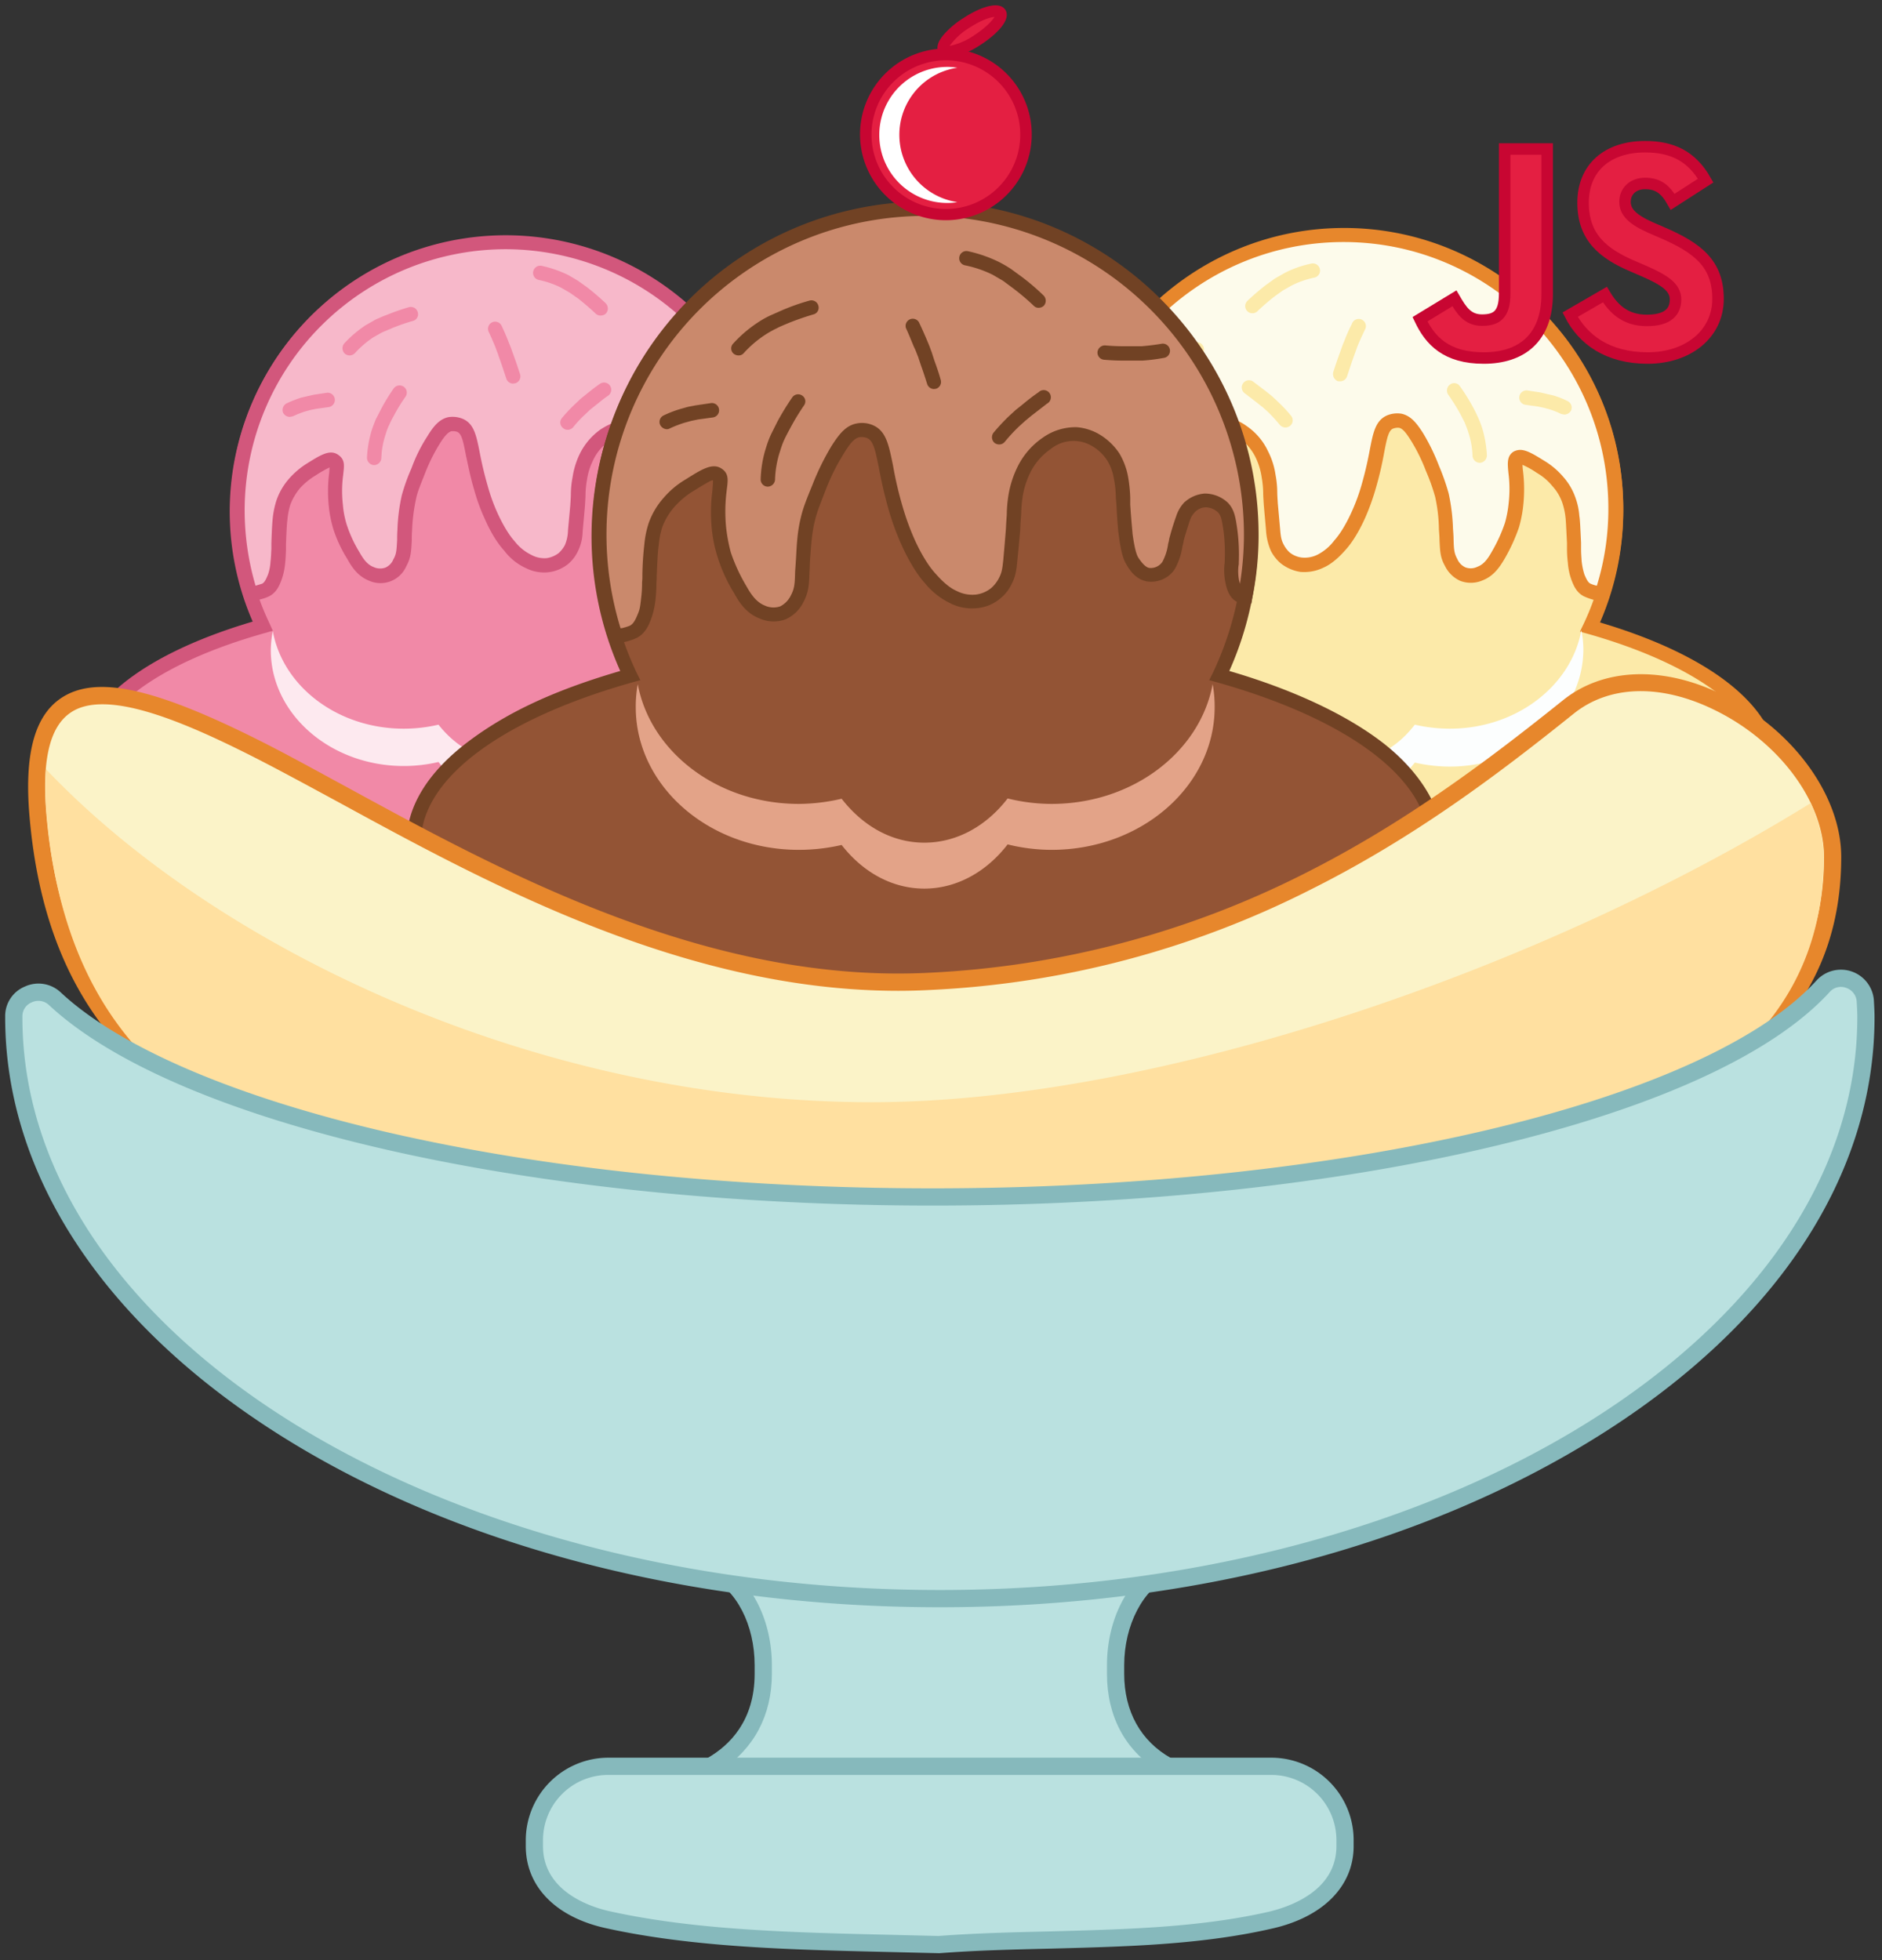 <svg id="f5271afd-cd9c-4c5a-8ea4-32939934bf5b" data-name="Layer 1" xmlns="http://www.w3.org/2000/svg" viewBox="0 0 655.4 682.7"><rect x="0" y="0" width="655.4" height="682.7" fill="#333333" stroke="none"/><defs><style>.aeff3d1c-5115-4090-9940-5242e6d017a9{fill:#f189a7;}.b001caa4-fc64-4302-9ec8-73872765ab12{fill:#d2577c;}.b0ebb9eb-8459-478f-b256-3915c6eb719f{fill:#f7b8ca;}.e7433b4c-5f0d-40d2-a517-d23b5836ef33{fill:#fde9ef;}.e44e523f-d52f-4e98-aaee-4fbf375e9d5d{fill:#fceaa9;}.b03b6f2e-3d12-4c22-a696-f662e2417d15{fill:#e7872c;}.bebec88c-a621-43d2-a627-15486c7c37ad{fill:#fdfbeb;}.e069c823-947f-4411-b97a-690909d84624{fill:#fcfefe;}.ee185169-5945-4818-b672-9d410d54f98c{fill:#935435;}.b1b79c5c-bf88-4f71-a77c-8b028c564044{fill:#714224;}.e1719305-8a26-4b36-b1d5-8c99ec1ff0e8{fill:#ca896c;}.e93657ca-0f52-4520-aa66-ef7b4a7abfe4{fill:#e3a388;}.ba7224d8-78aa-4021-9bc3-55dafca07153{fill:#fbf3c8;}.f90071f0-5040-4a71-81ab-102b760516b6{fill:#ffe0a0;}.bca2bbde-81fe-476e-9f79-484d62389b95{fill:#bae1e0;}.f82b8fd1-b0dc-4c44-8512-ace068ab0f4e{fill:#86b9bc;}.bf9837a8-d8b0-4d67-9dbe-a19a4d6dc675,.f5a08857-9cd5-416b-b424-3db1586c5130{fill:#e41f42;}.bdb51235-c02a-4f7b-a9ab-4a8c1b41c372{fill:#c80632;}.a2c077e2-7fa3-485c-9c73-9576011b2b7e{fill:#fff;}.f5a08857-9cd5-416b-b424-3db1586c5130{stroke:#c80632;stroke-miterlimit:10;stroke-width:4px;}</style></defs><title>Banana Split JS3.7</title><path class="aeff3d1c-5115-4090-9940-5242e6d017a9" d="M260.3,218.1a92.4,92.4,0,0,0,9-40,93.4,93.4,0,0,0-186.8,0,92.4,92.4,0,0,0,9,40c-37.5,10.6-62,28-62,47.7,0,32.2,65.6,58.4,146.4,58.4S322.3,298,322.3,265.8C322.3,246.1,297.8,228.7,260.3,218.1Z"/><path class="b001caa4-fc64-4302-9ec8-73872765ab12" d="M175.9,326.7c-39.4,0-76.5-6.2-104.4-17.3S27,282.5,27,265.8c0-19.9,22.2-37.8,61-49.3a95.9,95.9,0,1,1,175.8,0c38.8,11.5,61,29.4,61,49.3,0,16.7-15.8,32.2-44.5,43.6S215.3,326.7,175.9,326.7Zm0-239.5A91,91,0,0,0,85,178.1,90,90,0,0,0,93.8,217l1.2,2.7-2.8.8C54.5,231.1,32,248.1,32,265.8c0,14.3,15.1,28.5,41.3,39s63.8,16.9,102.6,16.9,75.2-6,102.6-16.9,41.3-24.7,41.3-39c0-17.7-22.5-34.7-60.2-45.3l-2.8-.8,1.3-2.7a89.9,89.9,0,0,0,8.7-38.9A91,91,0,0,0,175.9,87.2Z"/><path class="b0ebb9eb-8459-478f-b256-3915c6eb719f" d="M89.7,206.4l2.7-.9c1.8-.9,2.5-2.7,3.2-4.3a17.2,17.2,0,0,0,1.1-5.3c.3-2.2.2-3.3.4-6.5.2-6.5.4-8,.5-8.8a25.2,25.2,0,0,1,1.1-5.6,22.8,22.8,0,0,1,3.9-6.6,24.2,24.2,0,0,1,6-4.9c3.8-2.4,6.4-4,7.8-3.1s-.5,6,.6,15.6a46.4,46.4,0,0,0,1.4,7.3,47.6,47.6,0,0,0,4.6,10.1c1.7,3,3.4,5.3,6.3,6.4a8,8,0,0,0,6,.2,7.7,7.7,0,0,0,4-4c1.7-3,1.3-5.2,1.7-11.3a69.5,69.5,0,0,1,1.4-11.6,72.5,72.5,0,0,1,3.3-9.1,59.3,59.3,0,0,1,5.3-10.7c2.3-3.7,3.8-5.1,5.7-5.5a6.4,6.4,0,0,1,3.6.4c4.3,1.9,3.4,8.7,7.2,21.6a74.1,74.1,0,0,0,3.6,10.1,43.1,43.1,0,0,0,6.3,10.3,18.9,18.9,0,0,0,6.8,5.4,11.6,11.6,0,0,0,6.6,1.2,10.6,10.6,0,0,0,5.5-2.3A12.6,12.6,0,0,0,199,191a14.4,14.4,0,0,0,1.4-6.1c.7-6.6.8-8.8.8-8.8.4-7.3.4-7.7.7-9.4a24.7,24.7,0,0,1,2.4-7.5,19.8,19.8,0,0,1,6.6-7.7,14.7,14.7,0,0,1,8.5-2.6,12.7,12.7,0,0,1,5.8,2,13.2,13.2,0,0,1,4.7,4.6,15.8,15.8,0,0,1,2.2,5.8c.4,2,.4,3,.7,7.9s.6,7.7.7,8.4c.7,5.4,1.4,6.9,2.1,7.9s2,3.3,4.3,3.7a6,6,0,0,0,5.4-2l.7-1.1c1.3-2.3,1.5-4.2,2.1-7a54.7,54.7,0,0,1,1.8-6.1,7.5,7.5,0,0,1,2-3.2.7.7,0,0,1,.3-.3,6.7,6.7,0,0,1,4.1-1.6,7.5,7.5,0,0,1,5,2c1.5,1.5,1.7,3.2,2.2,6.6a58,58,0,0,1,.4,9.1,20.4,20.4,0,0,0,.2,6c.7,2.9,1.9,3.5,2.2,3.7a2.7,2.7,0,0,0,1.5.2,95.1,95.1,0,0,0,1.7-17.8,93.4,93.4,0,0,0-186.8,0A91.8,91.8,0,0,0,87.4,207Z"/><path class="b001caa4-fc64-4302-9ec8-73872765ab12" d="M85.7,209.9l-.7-2.1a95.9,95.9,0,1,1,187-30.1,93.8,93.8,0,0,1-1.8,18.3l-.3,1.8-1.9.2a4.4,4.4,0,0,1-2.8-.5c-1.6-.8-2.8-2.6-3.5-5.3a17.4,17.4,0,0,1-.4-5.9v-.9a49.8,49.8,0,0,0-.4-8.5c-.4-3.5-.6-4.4-1.4-5.2a5,5,0,0,0-3.2-1.3,4.6,4.6,0,0,0-2.6,1l-.2.2a5.3,5.3,0,0,0-1.3,2.2c-1.3,3.9-1.8,5.8-1.8,5.8s-.2,1.1-.3,1.5a18.7,18.7,0,0,1-2,6.2,5.6,5.6,0,0,1-1,1.5,8.6,8.6,0,0,1-7.7,2.9c-3.4-.7-5.1-3.4-6-4.8s-1.8-3.7-2.5-9c0-.6-.3-2.2-.7-8.5v-2a26.5,26.5,0,0,0-.6-5.6,12.9,12.9,0,0,0-1.8-5,12.5,12.5,0,0,0-3.9-3.8,11.8,11.8,0,0,0-4.7-1.6,11,11,0,0,0-6.9,2.2,16.2,16.2,0,0,0-5.8,6.8,22.8,22.8,0,0,0-2.1,6.8,32.9,32.9,0,0,0-.5,5.1c0,1-.1,2.3-.2,4l-.8,8.9a15.9,15.9,0,0,1-1.7,6.9,13.1,13.1,0,0,1-3.3,4.3,13.5,13.5,0,0,1-6.8,2.9,14,14,0,0,1-7.9-1.4,19.6,19.6,0,0,1-7.6-6.1c-.9-1-3.7-4.1-6.7-10.9a66.4,66.4,0,0,1-3.8-10.4c-1.4-4.7-2.1-8.6-2.8-11.7-1-5.2-1.5-7.7-3.1-8.4a5.1,5.1,0,0,0-2-.2c-.7.2-1.8.7-4.1,4.4a61.7,61.7,0,0,0-5.1,10.3c-1.7,4.3-2.6,6.4-3.1,8.8a62.3,62.3,0,0,0-1.4,11.2c-.1,1.3-.1,2.4-.1,3.4-.2,3.8-.3,6-1.9,8.9a9.8,9.8,0,0,1-13.1,5c-3.7-1.5-5.8-4.5-7.5-7.6A45.7,45.7,0,0,1,116,184a42.5,42.5,0,0,1-1.5-7.7,50.8,50.8,0,0,1,.1-11.3c.1-.7.1-1.6.2-2.2a38.6,38.6,0,0,0-4.9,2.8,24,24,0,0,0-5.4,4.4,20.1,20.1,0,0,0-3.4,5.8,25.5,25.5,0,0,0-1,5.1c-.1.9-.3,2.6-.5,8.6v1.9c-.1,1.9-.1,3-.3,4.8a24,24,0,0,1-1.3,5.9c-.7,1.8-1.7,4.3-4.3,5.6a15.8,15.8,0,0,1-3.2,1.1h0a19.8,19.8,0,0,1-2.6.6ZM176.1,86.8a91,91,0,0,0-90.9,90.9A92.9,92.9,0,0,0,89,204l2.3-.7c.9-.5,1.4-1.7,2-3.1a16.3,16.3,0,0,0,.9-4.6c.2-1.6.2-2.6.3-4.4v-1.9c.2-6.2.4-8,.5-9a30.9,30.9,0,0,1,1.3-6.1,22.7,22.7,0,0,1,4.3-7.4,28.2,28.2,0,0,1,6.5-5.5c4.5-2.8,7.7-4.8,10.5-3s2.2,4.1,1.9,7.2a41.7,41.7,0,0,0-.1,10.2,31.7,31.7,0,0,0,1.3,6.9,44.9,44.9,0,0,0,4.4,9.6c1.5,2.7,2.9,4.5,5,5.3a5.4,5.4,0,0,0,4.1.2,5.3,5.3,0,0,0,2.8-2.9c1.1-1.9,1.1-3.3,1.3-6.7,0-1,0-2.2.1-3.5a64.5,64.5,0,0,1,1.5-12,67.1,67.1,0,0,1,3.4-9.5,54.6,54.6,0,0,1,5.5-11.1c2.3-3.8,4.3-6,7.3-6.7a9.3,9.3,0,0,1,5.1.6c3.9,1.7,4.7,5.8,5.9,11.9.6,3.1,1.4,6.8,2.7,11.3a64,64,0,0,0,3.5,9.7c2.8,6.1,5.1,8.8,5.9,9.7a16.8,16.8,0,0,0,5.9,4.8,9.5,9.5,0,0,0,5.3,1.1,9.1,9.1,0,0,0,4.2-1.8,10.6,10.6,0,0,0,2.1-2.7,13.9,13.9,0,0,0,1.1-5.2l.8-8.7c.1-1.7.2-3,.2-4a32.1,32.1,0,0,1,.6-5.8,27.9,27.9,0,0,1,2.5-8.1,22.7,22.7,0,0,1,7.5-8.7c1.7-1,5.2-3.3,10-3a16.6,16.6,0,0,1,6.9,2.3,17.4,17.4,0,0,1,5.6,5.4,18.8,18.8,0,0,1,2.5,6.6,38.4,38.4,0,0,1,.7,6.4v2c.4,6.1.6,7.7.7,8.2.7,5.3,1.4,6.4,1.7,6.9s1.6,2.3,2.7,2.5a3.5,3.5,0,0,0,3-1.1l.4-.7a13.5,13.5,0,0,0,1.5-4.8l.3-1.5c.1-.1.5-2.2,2-6.4a10.4,10.4,0,0,1,2.5-4.2l.4-.4a9.3,9.3,0,0,1,12.6.5c2.1,2.1,2.4,4.5,2.9,8.1a61.9,61.9,0,0,1,.4,9.5v.9a17.6,17.6,0,0,0,0,2.3,103.6,103.6,0,0,0,.7-11.2A91,91,0,0,0,176.1,86.8Z"/><path class="e7433b4c-5f0d-40d2-a517-d23b5836ef33" d="M212.3,253.8a51,51,0,0,1-12.5-1.5c-5.9,7.7-14.3,12.5-23.6,12.5s-17.5-4.8-23.5-12.4a52.8,52.8,0,0,1-12.1,1.4c-23,0-42.1-14.7-45.6-34a36,36,0,0,0-.7,6.6c0,22.3,20.8,40.4,46.3,40.4a52.8,52.8,0,0,0,12.1-1.4c6,7.7,14.3,12.5,23.5,12.5s17.7-4.8,23.6-12.6a51,51,0,0,0,12.5,1.5c25.5,0,46.2-18.1,46.2-40.4a36,36,0,0,0-.6-6.6C254.3,239.1,235.3,253.8,212.3,253.8Z"/><path class="aeff3d1c-5115-4090-9940-5242e6d017a9" d="M121.8,123.8a2.7,2.7,0,0,1-1.7-.6,2.6,2.6,0,0,1-.2-3.6,40.5,40.5,0,0,1,7.4-6.3l3.5-2c1.2-.5,2.4-1.1,3.6-1.5a75.8,75.8,0,0,1,8-2.8,2.5,2.5,0,0,1,3.1,1.8,2.4,2.4,0,0,1-1.8,3,64.9,64.9,0,0,0-7.4,2.6l-3.3,1.4-3,1.7a33.3,33.3,0,0,0-6.4,5.5A2.7,2.7,0,0,1,121.8,123.8Z"/><path class="aeff3d1c-5115-4090-9940-5242e6d017a9" d="M209.2,109.9a2.4,2.4,0,0,1-1.8-.7c-1.9-1.8-3.9-3.5-5.9-5.1l-3-2.1-2.9-1.7a31.7,31.7,0,0,0-8-2.8,2.5,2.5,0,0,1,1.1-4.9,41.8,41.8,0,0,1,9.2,3.2l3.4,2,3.2,2.3a84.2,84.2,0,0,1,6.4,5.5,2.6,2.6,0,0,1,.1,3.6A2.6,2.6,0,0,1,209.2,109.9Z"/><path class="aeff3d1c-5115-4090-9940-5242e6d017a9" d="M130.3,162h-.1a2.6,2.6,0,0,1-2.4-2.7,39.5,39.5,0,0,1,1.7-9.6c.4-1.2.9-2.5,1.4-3.7l1.8-3.5a65.9,65.9,0,0,1,4.4-7.2,2.5,2.5,0,1,1,4.1,2.9,57.2,57.2,0,0,0-4.1,6.7,31.8,31.8,0,0,0-1.6,3.2,17.5,17.5,0,0,0-1.2,3.2,28.4,28.4,0,0,0-1.5,8.3A2.6,2.6,0,0,1,130.3,162Z"/><path class="aeff3d1c-5115-4090-9940-5242e6d017a9" d="M100.9,145.2a2.7,2.7,0,0,1-2.3-1.4,2.6,2.6,0,0,1,1.2-3.3,38.6,38.6,0,0,1,5.1-2l2.1-.5,2.2-.5,4.6-.7a2.5,2.5,0,0,1,.6,5l-4.3.6-2,.4-1.8.5A32,32,0,0,0,102,145Z"/><path class="aeff3d1c-5115-4090-9940-5242e6d017a9" d="M197.7,149.7a2.3,2.3,0,0,1-1.6-.6,2.4,2.4,0,0,1-.4-3.5,51.1,51.1,0,0,1,4.5-4.8l2-1.9,2.1-1.7c1.5-1.2,3-2.4,4.6-3.5a2.5,2.5,0,1,1,2.9,4.1c-1.5,1-2.9,2.2-4.3,3.3l-2,1.6-1.8,1.7a42,42,0,0,0-4.1,4.4A2.5,2.5,0,0,1,197.7,149.7Z"/><path class="aeff3d1c-5115-4090-9940-5242e6d017a9" d="M178.7,133.6a2.5,2.5,0,0,1-2.4-1.8l-1.8-5.4-.9-2.5c-.2-.8-.6-1.6-.9-2.5s-1.6-3.9-2.5-5.8a2.5,2.5,0,0,1,1.1-3.3,2.5,2.5,0,0,1,3.4,1.2c.9,1.9,1.8,4,2.6,6.1a27.7,27.7,0,0,1,1,2.6l.9,2.5c.7,1.9,1.3,3.8,1.9,5.6a2.5,2.5,0,0,1-1.7,3.2Z"/><path class="aeff3d1c-5115-4090-9940-5242e6d017a9" d="M235.7,125.3H234c-2-.1-3.9-.1-5.8-.3a2.5,2.5,0,0,1-2.3-2.6,2.6,2.6,0,0,1,2.6-2.4c1.8.2,3.7.2,5.5.3h5.1a55.9,55.9,0,0,0,5.9-.8,2.4,2.4,0,0,1,2.9,2,2.4,2.4,0,0,1-2,2.9c-2.1.4-4.3.7-6.5.9h-3.7Z"/><path class="e44e523f-d52f-4e98-aaee-4fbf375e9d5d" d="M382.6,218.4a94.5,94.5,0,0,1-9.1-40.8c0-52.7,42.4-95.4,94.7-95.4s94.6,42.7,94.6,95.4a94.5,94.5,0,0,1-9.1,40.8c38,10.8,62.9,28.6,62.9,48.7,0,32.9-66.5,59.6-148.4,59.6S319.8,300,319.8,267.1C319.8,247,344.6,229.2,382.6,218.4Z"/><path class="b03b6f2e-3d12-4c22-a696-f662e2417d15" d="M468.2,329.2c-40,0-77.6-6.2-105.9-17.6s-45-27.5-45-44.5c0-20.3,22.4-38.6,61.8-50.3a97.6,97.6,0,0,1-8.1-39.2c0-54,43.6-97.9,97.2-97.9s97.1,43.9,97.1,97.9a97.6,97.6,0,0,1-8.1,39.2c39.4,11.7,61.9,30,61.9,50.3,0,17-16,32.8-45.1,44.5S508.1,329.2,468.2,329.2Zm0-244.5c-50.9,0-92.2,41.7-92.2,92.9a91.7,91.7,0,0,0,8.8,39.7l1.3,2.7-2.8.8c-38.2,10.9-61,28.2-61,46.3,0,14.6,15.2,29.2,41.9,39.8s64.6,17.3,104,17.3,76.2-6.1,104-17.3,41.9-25.2,41.9-39.8c0-18.1-22.8-35.4-61-46.3l-2.9-.8,1.3-2.7a91.7,91.7,0,0,0,8.8-39.7C560.3,126.4,519,84.7,468.2,84.7Z"/><path class="bebec88c-a621-43d2-a627-15486c7c37ad" d="M555.6,206.5a15,15,0,0,1-2.8-1c-1.8-.9-2.5-2.8-3.2-4.4a18.2,18.2,0,0,1-1.1-5.4,55.4,55.4,0,0,1-.4-6.6c-.3-6.6-.4-8.2-.6-9a25,25,0,0,0-1.1-5.7,19.1,19.1,0,0,0-4-6.7,22.1,22.1,0,0,0-6-5.1c-3.8-2.4-6.4-4.1-7.9-3.1s.5,6.1-.6,15.9a53.7,53.7,0,0,1-1.4,7.5,58.5,58.5,0,0,1-4.7,10.3c-1.7,3-3.5,5.4-6.4,6.6a8.8,8.8,0,0,1-6.1.2,8.6,8.6,0,0,1-4-4.1c-1.8-3.2-1.4-5.4-1.8-11.6a72,72,0,0,0-1.4-11.8,60.3,60.3,0,0,0-3.3-9.4,65.1,65.1,0,0,0-5.4-10.9c-2.3-3.8-3.8-5.2-5.8-5.6a6.4,6.4,0,0,0-3.6.4c-4.3,1.9-3.5,8.9-7.3,22.1a82.1,82.1,0,0,1-3.7,10.3,45.1,45.1,0,0,1-6.4,10.5c-1.8,2-3.6,4.1-6.8,5.5a11.2,11.2,0,0,1-6.7,1.3,10.8,10.8,0,0,1-5.6-2.4,13.3,13.3,0,0,1-2.8-3.6c-1-1.9-1.2-3.6-1.4-6.2l-.8-9c-.4-7.4-.4-7.9-.7-9.6a25.2,25.2,0,0,0-2.4-7.6,19.9,19.9,0,0,0-6.7-7.9,13.9,13.9,0,0,0-8.6-2.6,11.8,11.8,0,0,0-5.9,1.9,15.8,15.8,0,0,0-4.8,4.7,16.8,16.8,0,0,0-2.2,6c-.5,2-.5,3-.8,8.1s-.6,7.9-.7,8.5c-.6,5.5-1.4,7.1-2.1,8.1s-2,3.4-4.3,3.8a6.1,6.1,0,0,1-5.5-2.1,4.2,4.2,0,0,1-.7-1.1c-1.3-2.4-1.5-4.3-2.1-7.1,0,0-.5-2.1-1.9-6.3a8.1,8.1,0,0,0-2-3.2l-.3-.3a6.8,6.8,0,0,0-4.2-1.6,6.5,6.5,0,0,0-5,2c-1.5,1.5-1.8,3.2-2.3,6.7a60.6,60.6,0,0,0-.4,9.3,15.7,15.7,0,0,1-.2,6.1c-.7,3-1.9,3.6-2.2,3.8a2.1,2.1,0,0,1-1.5.2,98.5,98.5,0,0,1-1.7-18.2c0-52.6,42.4-95.3,94.7-95.3s94.7,42.7,94.7,95.3a95.1,95.1,0,0,1-4.8,29.9Z"/><path class="b03b6f2e-3d12-4c22-a696-f662e2417d15" d="M559.6,209.9l-2.1-.4-2.6-.6h0a20.7,20.7,0,0,1-3.3-1.2c-2.6-1.3-3.6-3.8-4.3-5.6A21.9,21.9,0,0,1,546,196a39.1,39.1,0,0,1-.3-4.9v-1.9c-.3-6.1-.4-7.9-.5-8.8a24.4,24.4,0,0,0-1.1-5.2,16.4,16.4,0,0,0-3.5-5.9,19.5,19.5,0,0,0-5.4-4.6,29.6,29.6,0,0,0-5-2.8,21.5,21.5,0,0,0,.2,2.3,52.6,52.6,0,0,1,.1,11.5,43.9,43.9,0,0,1-1.5,7.9,61.4,61.4,0,0,1-4.9,10.8c-1.8,3.1-3.9,6.2-7.7,7.7a10.3,10.3,0,0,1-7.9.2,10.9,10.9,0,0,1-5.3-5.2c-1.7-3-1.7-5.3-1.9-9.1,0-1.1-.1-2.2-.2-3.6a55.7,55.7,0,0,0-1.3-11.3,68.4,68.4,0,0,0-3.2-9,61.6,61.6,0,0,0-5.2-10.6c-2.1-3.4-3.2-4.3-4.2-4.5a4.5,4.5,0,0,0-2.1.3c-1.5.6-2.1,3.2-3.1,8.5a120.5,120.5,0,0,1-2.8,12,81.5,81.5,0,0,1-3.8,10.6c-3.1,6.9-5.9,10.1-6.8,11.1s-4,4.6-7.7,6.2a15.4,15.4,0,0,1-8,1.5,14.7,14.7,0,0,1-6.9-3,14.3,14.3,0,0,1-3.4-4.3,20.5,20.5,0,0,1-1.7-7.1c-.6-6.8-.8-9-.8-9.1-.1-1.7-.2-3-.2-4.1a33.2,33.2,0,0,0-.5-5.2,23.9,23.9,0,0,0-2.1-7,17.6,17.6,0,0,0-5.9-6.9,11.4,11.4,0,0,0-7-2.3,10.8,10.8,0,0,0-4.8,1.7,12,12,0,0,0-4,3.9,15.4,15.4,0,0,0-1.9,5.1,37.6,37.6,0,0,0-.6,5.7v2c-.4,6.5-.6,8.1-.7,8.7-.7,6-1.6,7.9-2.4,9.2s-2.7,4.2-6.1,4.8a8.4,8.4,0,0,1-7.8-2.9,4.4,4.4,0,0,1-1-1.5,19.5,19.5,0,0,1-2.1-6.3c-.1-.4-.2-1-.3-1.5a47.2,47.2,0,0,0-1.8-5.9,4.7,4.7,0,0,0-1.3-2.4h-.2a5,5,0,0,0-2.7-1.1,5,5,0,0,0-3.2,1.3c-.8.9-1,2-1.5,5.4a53.2,53.2,0,0,0-.4,8.7v1a17.6,17.6,0,0,1-.4,5.9c-.6,2.8-1.8,4.6-3.5,5.5a5,5,0,0,1-2.8.4l-1.9-.2-.3-1.8a97.2,97.2,0,0,1-1.8-18.7c0-53.9,43.6-97.8,97.2-97.8s97.2,43.9,97.2,97.8a99.6,99.6,0,0,1-4.9,30.7Zm-30.2-53.2c2.3,0,5,1.7,8.4,3.8a26.8,26.8,0,0,1,6.6,5.6,21.5,21.5,0,0,1,4.3,7.4,23.5,23.5,0,0,1,1.3,6.2c.2,1.1.3,3,.6,9.3v1.9c0,1.9.1,2.9.2,4.5a23.6,23.6,0,0,0,1,4.8c.6,1.3,1.1,2.6,2.1,3.1a11.3,11.3,0,0,0,2.2.7,90.4,90.4,0,0,0,4-26.9c0-51.2-41.4-92.8-92.2-92.8s-92.2,41.6-92.2,92.8a78.4,78.4,0,0,0,.8,11.9,25.3,25.3,0,0,0-.1-2.7v-1a64.6,64.6,0,0,1,.4-9.7c.5-3.7.9-6.1,3-8.2a9.3,9.3,0,0,1,6.9-2.7,9.5,9.5,0,0,1,5.8,2.2l.4.4a11,11,0,0,1,2.6,4.2c1.4,4.3,1.9,6.5,1.9,6.5l.3,1.7a15.1,15.1,0,0,0,1.6,4.8l.4.7a3.7,3.7,0,0,0,3.1,1.2c1.1-.2,1.9-1.2,2.7-2.6s1.1-1.7,1.8-7.1c0-.5.2-2.1.6-8.4l.2-2a31.1,31.1,0,0,1,.7-6.5,16.8,16.8,0,0,1,2.5-6.7,15.9,15.9,0,0,1,5.6-5.5,15,15,0,0,1,7-2.3,15.7,15.7,0,0,1,10.1,3,21.8,21.8,0,0,1,7.6,8.9,26.1,26.1,0,0,1,2.6,8.2,33.7,33.7,0,0,1,.6,5.9c0,1.1.1,2.4.2,4.1l.8,8.9c.2,2.5.4,3.8,1.2,5.3a9.9,9.9,0,0,0,2.1,2.8,8.4,8.4,0,0,0,4.3,1.8,10,10,0,0,0,5.4-1,17.2,17.2,0,0,0,5.9-5c.8-.9,3.2-3.7,6-9.9a66.6,66.6,0,0,0,3.6-9.9c1.3-4.6,2.1-8.4,2.7-11.6,1.2-6.2,2-10.3,6-12.1a9.3,9.3,0,0,1,5.1-.6c3.1.7,5.1,3,7.5,6.8a70.3,70.3,0,0,1,5.5,11.3,77.8,77.8,0,0,1,3.4,9.7,67.8,67.8,0,0,1,1.5,12.2c.1,1.4.2,2.6.2,3.7.1,3.5.2,4.9,1.3,6.9a5.6,5.6,0,0,0,2.8,2.9,5.2,5.2,0,0,0,4.2-.2c2.2-.8,3.6-2.7,5.1-5.4a53.5,53.5,0,0,0,4.5-9.9,39.5,39.5,0,0,0,1.3-7,43.3,43.3,0,0,0-.1-10.4c-.3-3.2-.6-5.9,1.8-7.4A4.9,4.9,0,0,1,529.4,156.7Z"/><path class="e069c823-947f-4411-b97a-690909d84624" d="M433,253.8a51.6,51.6,0,0,0,12.5-1.5c6,7.8,14.3,12.7,23.7,12.7s17.6-4.9,23.5-12.6a54.3,54.3,0,0,0,12.2,1.4c23.1,0,42.3-14.9,45.8-34.3a35.1,35.1,0,0,1,.7,6.6c0,22.6-20.8,40.9-46.5,40.9a54.3,54.3,0,0,1-12.2-1.4c-5.9,7.7-14.3,12.6-23.5,12.6s-17.7-4.9-23.7-12.7A51.6,51.6,0,0,1,433,267c-25.7,0-46.5-18.3-46.5-40.9a35.2,35.2,0,0,1,.6-6.6C390.7,238.9,409.9,253.8,433,253.8Z"/><path class="e44e523f-d52f-4e98-aaee-4fbf375e9d5d" d="M523.9,123a2.7,2.7,0,0,1-1.9-.8,33.3,33.3,0,0,0-6.4-5.5,30.7,30.7,0,0,0-3.1-1.7l-3.2-1.4a66.5,66.5,0,0,0-7.5-2.6,2.4,2.4,0,0,1-1.7-3,2.5,2.5,0,0,1,3.1-1.8,75.8,75.8,0,0,1,8,2.8l3.5,1.5c1.3.6,2.4,1.3,3.6,2a40.5,40.5,0,0,1,7.4,6.3,2.5,2.5,0,0,1-.2,3.6A2.3,2.3,0,0,1,523.9,123Z"/><path class="e44e523f-d52f-4e98-aaee-4fbf375e9d5d" d="M436.1,109.1a2.3,2.3,0,0,1-1.8-.8,2.5,2.5,0,0,1,.1-3.5,84.2,84.2,0,0,1,6.4-5.5L444,97l3.5-2a37.2,37.2,0,0,1,9.2-3.2,2.5,2.5,0,1,1,1,4.9,31.7,31.7,0,0,0-8,2.8l-3,1.7-2.9,2.1a71.9,71.9,0,0,0-5.9,5.1A2.4,2.4,0,0,1,436.1,109.1Z"/><path class="e44e523f-d52f-4e98-aaee-4fbf375e9d5d" d="M515.3,161.2a2.6,2.6,0,0,1-2.5-2.4,28.4,28.4,0,0,0-1.5-8.3c-.3-1.1-.8-2.2-1.2-3.3l-1.6-3.1a75.7,75.7,0,0,0-4.2-6.7,2.6,2.6,0,0,1,.7-3.5,2.4,2.4,0,0,1,3.4.6,66.7,66.7,0,0,1,4.5,7.2c.6,1.1,1.2,2.3,1.7,3.4a37.3,37.3,0,0,1,1.5,3.8,39.5,39.5,0,0,1,1.7,9.6,2.6,2.6,0,0,1-2.4,2.7Z"/><path class="e44e523f-d52f-4e98-aaee-4fbf375e9d5d" d="M544.8,144.4l-1.1-.2a27.5,27.5,0,0,0-4.3-1.7l-1.9-.5-1.9-.4-4.3-.6a2.5,2.5,0,0,1,.6-5l4.6.7,2.1.5,2.2.5a28.5,28.5,0,0,1,5.1,2,2.5,2.5,0,0,1,1.2,3.3A2.7,2.7,0,0,1,544.8,144.4Z"/><path class="e44e523f-d52f-4e98-aaee-4fbf375e9d5d" d="M447.7,148.9a2.7,2.7,0,0,1-2-.9,54.8,54.8,0,0,0-4-4.4l-1.9-1.7-2-1.6-4.3-3.3a2.5,2.5,0,0,1-.6-3.5,2.5,2.5,0,0,1,3.5-.6l4.6,3.5,2.1,1.7,2,1.9a51.1,51.1,0,0,1,4.5,4.8,2.5,2.5,0,0,1-.3,3.5A2.7,2.7,0,0,1,447.7,148.9Z"/><path class="e44e523f-d52f-4e98-aaee-4fbf375e9d5d" d="M466.7,132.8H466a2.7,2.7,0,0,1-1.7-3.2c.6-1.8,1.2-3.7,1.9-5.6l.9-2.5a27.7,27.7,0,0,1,1-2.6,56.3,56.3,0,0,1,2.7-6.1,2.5,2.5,0,1,1,4.5,2.1c-.9,1.9-1.8,3.8-2.6,5.8l-.9,2.5-.9,2.5-1.8,5.4A2.5,2.5,0,0,1,466.7,132.8Z"/><path class="e44e523f-d52f-4e98-aaee-4fbf375e9d5d" d="M409.4,124.5h-3.6a65.7,65.7,0,0,1-6.6-.9,2.4,2.4,0,0,1-2-2.9,2.5,2.5,0,0,1,2.9-2c2,.4,4,.6,6,.8h5c1.9-.1,3.8-.1,5.6-.3a2.5,2.5,0,0,1,2.6,2.4,2.5,2.5,0,0,1-2.3,2.6c-1.9.2-3.8.2-5.8.3Z"/><path class="ee185169-5945-4818-b672-9d410d54f98c" d="M424.7,235.3a113.6,113.6,0,1,0-205.3,0c-45.5,12.9-75.3,34.1-75.3,58,0,39.2,79.7,71,177.9,71s177.9-31.8,177.9-71C499.9,269.4,470.2,248.2,424.7,235.3Z"/><path class="b1b79c5c-bf88-4f71-a77c-8b028c564044" d="M322,366.8c-47.8,0-92.8-7.5-126.7-21s-53.7-32.5-53.7-52.5c0-12.4,7.5-24.5,21.6-35.1s30.9-18.1,52.8-24.5a114.7,114.7,0,0,1-10-47,116.1,116.1,0,0,1,116-116c64,0,116.1,52,116.1,116a114.7,114.7,0,0,1-10,47c21.9,6.4,40.1,14.9,52.8,24.5s21.5,22.7,21.5,35.1c0,20-19,38.7-53.6,52.5S369.9,366.8,322,366.8Zm0-291.1A111,111,0,0,0,221.7,234.3l1.3,2.6-2.9.8c-46,13-73.5,33.8-73.5,55.6,0,17.9,18,34.9,50.6,47.9s77.6,20.6,124.8,20.6,91.6-7.4,124.9-20.6,50.5-30,50.5-47.9c0-21.8-27.4-42.6-73.4-55.6l-2.9-.8,1.3-2.6A111,111,0,0,0,322,75.7Z"/><path class="e1719305-8a26-4b36-b1d5-8c99ec1ff0e8" d="M217.2,221.1a18.8,18.8,0,0,0,3.4-1.1c2.1-1.1,3-3.3,3.8-5.2a22,22,0,0,0,1.4-6.5,76.9,76.9,0,0,0,.4-7.8c.4-7.9.5-9.8.7-10.8a29,29,0,0,1,1.4-6.8,23.9,23.9,0,0,1,4.7-8,27.7,27.7,0,0,1,7.2-6c4.6-2.9,7.8-4.9,9.6-3.7s-.6,7.3.6,18.9a53.1,53.1,0,0,0,1.7,8.9,61.6,61.6,0,0,0,5.7,12.3c2,3.6,4.1,6.5,7.6,7.8a9.7,9.7,0,0,0,7.3.3,10.4,10.4,0,0,0,4.9-4.9c2-3.7,1.6-6.4,2-13.8.4-5.4.6-9.3,1.8-14,.7-3.2,1.8-5.9,3.9-11.1a80,80,0,0,1,6.4-13.1c2.9-4.5,4.7-6.2,7-6.7a8.2,8.2,0,0,1,4.3.5c5.3,2.3,4.3,10.6,8.8,26.3a78.4,78.4,0,0,0,4.5,12.3,49.8,49.8,0,0,0,7.6,12.5c2.2,2.4,4.4,4.9,8.2,6.6a15.3,15.3,0,0,0,8,1.5,12.9,12.9,0,0,0,6.7-2.9,13.2,13.2,0,0,0,3.3-4.2,17.5,17.5,0,0,0,1.7-7.4c.8-8.1,1-10.7,1-10.7.5-8.9.5-9.4.9-11.5a29.4,29.4,0,0,1,2.8-9,22.8,22.8,0,0,1,8.1-9.4,16.4,16.4,0,0,1,10.3-3.2,15.8,15.8,0,0,1,7,2.4,16.4,16.4,0,0,1,5.8,5.6,21,21,0,0,1,2.6,7.1c.6,2.4.6,3.6,1,9.6s.7,9.4.8,10.2c.8,6.5,1.7,8.4,2.5,9.6s2.5,4,5.2,4.5a7.6,7.6,0,0,0,6.6-2.5,5.6,5.6,0,0,0,.9-1.3c1.5-2.8,1.7-5.1,2.5-8.5a71.6,71.6,0,0,1,2.2-7.4,11.2,11.2,0,0,1,2.4-3.9l.3-.3a8.3,8.3,0,0,1,5.1-2,9.4,9.4,0,0,1,6.1,2.4c1.7,1.8,2.1,3.9,2.6,8.1a62,62,0,0,1,.5,11c-.1,2.6-.4,4.5.3,7.3s2.2,4.3,2.6,4.5a3,3,0,0,0,1.8.2,118,118,0,0,0,2.1-21.6,113.6,113.6,0,1,0-221.4,35.6Z"/><path class="b1b79c5c-bf88-4f71-a77c-8b028c564044" d="M212.7,224.7l-.6-2.1A115.9,115.9,0,0,1,322.2,70.2c64,0,116.1,52,116.1,116a109,109,0,0,1-2.2,22.1l-.3,1.9h-1.9a5,5,0,0,1-3-.5c-1.9-.9-3.3-2.9-4-6.1a21.6,21.6,0,0,1-.5-7,3.7,3.7,0,0,0,.1-1.1,62.5,62.5,0,0,0-.4-10.5c-.6-4.1-.9-5.5-2-6.6a6.5,6.5,0,0,0-4.2-1.7,5.4,5.4,0,0,0-3.5,1.4l-.2.2a7,7,0,0,0-1.8,2.9c-1.6,4.8-2.2,7.1-2.2,7.2a11.6,11.6,0,0,1-.4,1.8,23.7,23.7,0,0,1-2.3,7.3,9.3,9.3,0,0,1-1.2,1.8,9.9,9.9,0,0,1-8.9,3.2c-3.8-.7-5.8-3.7-6.9-5.5s-2-3.7-2.9-10.7c-.1-.7-.4-2.7-.8-10.3l-.2-2.5a36.9,36.9,0,0,0-.7-6.8,17.5,17.5,0,0,0-2.3-6.3,15.6,15.6,0,0,0-4.9-4.8,12.6,12.6,0,0,0-14.8.8,21.5,21.5,0,0,0-7.2,8.4,29.5,29.5,0,0,0-2.6,8.4,51.3,51.3,0,0,0-.5,6.3q-.2,2-.3,4.8c0,.2-.2,2.8-1,10.8-.3,3.1-.5,5.5-2,8.3a14.2,14.2,0,0,1-3.9,5,14.5,14.5,0,0,1-8,3.4,16.8,16.8,0,0,1-9.3-1.6A26,26,0,0,1,322,203c-1.1-1.2-4.3-5-8-13.1a92.3,92.3,0,0,1-4.6-12.6c-1.6-5.7-2.6-10.4-3.3-14.2-1.3-6.5-2-9.6-4.1-10.5a5.1,5.1,0,0,0-2.8-.3c-1.3.3-2.7,1.3-5.3,5.6a73.6,73.6,0,0,0-6.3,12.6c-2,5.2-3.1,7.8-3.8,10.8-1.1,4.5-1.3,8.3-1.7,13.6-.1,1.6-.1,3-.2,4.2-.1,4.5-.3,7.2-2.1,10.6a12.7,12.7,0,0,1-6.2,6,12,12,0,0,1-9.1-.3c-4.4-1.7-6.9-5.2-8.9-8.9a54.8,54.8,0,0,1-5.8-12.8,47.4,47.4,0,0,1-1.9-9.3,58.4,58.4,0,0,1,.2-13.6c.1-1.2.2-2.7.2-3.4s-4.3,2.1-6.8,3.6a29.3,29.3,0,0,0-6.6,5.5,22.8,22.8,0,0,0-4.3,7.2,28.2,28.2,0,0,0-1.2,6.3c-.2,1.1-.4,3.2-.7,10.6a14.8,14.8,0,0,1-.1,2.2,53.5,53.5,0,0,1-.3,5.8,27.9,27.9,0,0,1-1.6,7.1c-.8,2.1-2,5-5,6.5a19.1,19.1,0,0,1-3.8,1.3l-3,.8ZM322.2,75.2A111,111,0,0,0,216.1,218.8h.4a17,17,0,0,0,2.9-.9c1.3-.7,2-2.3,2.7-4s.8-2.2,1.2-5.8a43.3,43.3,0,0,0,.3-5.3,16.9,16.9,0,0,0,.1-2.3,107.2,107.2,0,0,1,.7-11,33.4,33.4,0,0,1,1.5-7.3,26.7,26.7,0,0,1,5.2-8.8,30.6,30.6,0,0,1,7.8-6.5c5.4-3.4,9.1-5.7,12.2-3.8s2.3,4.6,1.9,8.3a56.5,56.5,0,0,0-.1,12.6,59,59,0,0,0,1.6,8.4,60.9,60.9,0,0,0,5.4,11.7c1.9,3.4,3.7,5.7,6.4,6.8a7.3,7.3,0,0,0,5.4.3,8.3,8.3,0,0,0,3.7-3.8c1.3-2.4,1.4-4.2,1.5-8.4.1-1.3.2-2.7.3-4.3.3-5.6.5-9.6,1.7-14.5.8-3.4,1.9-6.1,4.1-11.5a88.1,88.1,0,0,1,6.6-13.4c2.8-4.4,5.1-7.1,8.7-7.8a9.6,9.6,0,0,1,5.7.6c4.6,2,5.5,6.8,7,14.1a128.8,128.8,0,0,0,3.2,13.8,90.7,90.7,0,0,0,4.3,11.9c3.4,7.5,6.3,10.8,7.3,11.9s3.9,4.5,7.3,6a12,12,0,0,0,6.7,1.3,10.6,10.6,0,0,0,5.4-2.3,11.8,11.8,0,0,0,2.7-3.5c1-1.9,1.2-3.4,1.5-6.4.7-7.9.9-10.6.9-10.7.1-2,.2-3.5.3-4.8a47.3,47.3,0,0,1,.6-7,35.4,35.4,0,0,1,3.1-9.7,26.4,26.4,0,0,1,8.9-10.3,19.6,19.6,0,0,1,11.9-3.6,18.5,18.5,0,0,1,8.1,2.7,21.6,21.6,0,0,1,6.6,6.4,24.4,24.4,0,0,1,3,7.9,50.3,50.3,0,0,1,.8,7.6v2.4c.5,7.5.8,9.4.8,10.1.9,6.5,1.7,7.9,2.2,8.6s2,3,3.6,3.3a4.9,4.9,0,0,0,4.2-1.6,3.1,3.1,0,0,0,.6-.9,18.5,18.5,0,0,0,1.8-5.9,10.6,10.6,0,0,0,.4-1.9c.1-.1.6-2.6,2.4-7.7a12.7,12.7,0,0,1,2.9-4.9l.5-.4a11.6,11.6,0,0,1,6.6-2.6,11.8,11.8,0,0,1,7.9,3.1c2.4,2.4,2.8,5.3,3.4,9.5a66.7,66.7,0,0,1,.5,11.5,3.7,3.7,0,0,1-.1,1.1,16.8,16.8,0,0,0,.3,5.5,3.1,3.1,0,0,1,.2.8,108.6,108.6,0,0,0,1.4-17.1A111.2,111.2,0,0,0,322.2,75.2Z"/><path class="e93657ca-0f52-4520-aa66-ef7b4a7abfe4" d="M366.2,280a64.1,64.1,0,0,1-15.3-1.9c-7.3,9.5-17.6,15.4-29,15.4s-21.5-5.9-28.8-15.3a66.8,66.8,0,0,1-14.9,1.8c-28.3,0-51.7-18.1-56.1-41.7a42.5,42.5,0,0,0-.7,8c0,27.4,25.4,49.7,56.8,49.7a66.7,66.7,0,0,0,14.9-1.7c7.3,9.4,17.5,15.2,28.8,15.2s21.7-5.9,29-15.4a64.1,64.1,0,0,0,15.3,1.9c31.4,0,56.8-22.3,56.8-49.7a42.5,42.5,0,0,0-.7-8C417.9,261.9,394.5,280,366.2,280Z"/><path class="b1b79c5c-bf88-4f71-a77c-8b028c564044" d="M257.2,123.8a2.7,2.7,0,0,1-1.7-.6,2.4,2.4,0,0,1-.2-3.5,44.8,44.8,0,0,1,8.8-7.5,33,33,0,0,1,4.1-2.3l4.3-1.9a74.6,74.6,0,0,1,9.4-3.3,2.5,2.5,0,0,1,3.1,1.8,2.4,2.4,0,0,1-1.7,3,93.7,93.7,0,0,0-8.9,3.1c-1.4.6-2.7,1.1-4,1.8a32.4,32.4,0,0,0-3.6,2A37.9,37.9,0,0,0,259,123,2.3,2.3,0,0,1,257.2,123.8Z"/><path class="b1b79c5c-bf88-4f71-a77c-8b028c564044" d="M361.7,107.2a2.2,2.2,0,0,1-1.7-.7,82.9,82.9,0,0,0-7.2-6.1l-3.5-2.6-3.6-2.1a39.6,39.6,0,0,0-9.7-3.3,2.5,2.5,0,0,1,1.1-4.9A47,47,0,0,1,348,91.3a43.6,43.6,0,0,1,4.1,2.4l3.7,2.7a78.9,78.9,0,0,1,7.6,6.5,2.6,2.6,0,0,1,.1,3.6A2.6,2.6,0,0,1,361.7,107.2Z"/><path class="b1b79c5c-bf88-4f71-a77c-8b028c564044" d="M267.4,169.5h-.1a2.5,2.5,0,0,1-2.4-2.6,40.1,40.1,0,0,1,2-11.4,33.4,33.4,0,0,1,1.7-4.4l2.1-4.2a91.9,91.9,0,0,1,5.2-8.5,2.5,2.5,0,0,1,3.5-.6,2.4,2.4,0,0,1,.6,3.4,83,83,0,0,0-4.9,8.1c-.7,1.3-1.4,2.6-2,3.9s-1,2.5-1.4,3.8a35.2,35.2,0,0,0-1.8,10.1A2.6,2.6,0,0,1,267.4,169.5Z"/><path class="b1b79c5c-bf88-4f71-a77c-8b028c564044" d="M232.2,149.5a2.8,2.8,0,0,1-2.3-1.5,2.5,2.5,0,0,1,1.2-3.3,39.2,39.2,0,0,1,6-2.3l2.5-.7,2.6-.5,5.4-.8a2.5,2.5,0,0,1,2.8,2.2,2.5,2.5,0,0,1-2.2,2.8l-5.1.7-2.4.5-2.2.6a40.1,40.1,0,0,0-5.2,2A2.3,2.3,0,0,1,232.2,149.5Z"/><path class="b1b79c5c-bf88-4f71-a77c-8b028c564044" d="M347.9,154.8a2.7,2.7,0,0,1-1.5-.5,2.6,2.6,0,0,1-.4-3.6,70.2,70.2,0,0,1,5.3-5.7l2.4-2.2,2.5-2c1.8-1.5,3.6-2.9,5.5-4.2a2.5,2.5,0,1,1,2.9,4l-5.3,4.1-2.3,1.9-2.2,2a60.3,60.3,0,0,0-4.9,5.3A2.5,2.5,0,0,1,347.9,154.8Z"/><path class="b1b79c5c-bf88-4f71-a77c-8b028c564044" d="M325.3,135.5a2.5,2.5,0,0,1-2.4-1.7c-.7-2.2-1.4-4.4-2.2-6.6l-1-3c-.4-.9-.7-1.9-1.2-2.9s-1.9-4.7-3-7a2.5,2.5,0,0,1,4.5-2.1c1.1,2.3,2.2,4.8,3.2,7.2s.8,2.2,1.2,3.1l1,3.1c.8,2.2,1.6,4.5,2.2,6.7a2.5,2.5,0,0,1-1.6,3.1Z"/><path class="b1b79c5c-bf88-4f71-a77c-8b028c564044" d="M393.5,125.6h-2.1q-3.4,0-6.9-.3a2.5,2.5,0,0,1-2.3-2.7,2.6,2.6,0,0,1,2.7-2.3c2.1.2,4.4.3,6.6.3h6c2.4-.2,4.9-.5,7.2-.9a2.5,2.5,0,0,1,.9,4.9,63.9,63.9,0,0,1-7.8,1h-4.3Z"/><path class="ba7224d8-78aa-4021-9bc3-55dafca07153" d="M638.2,298.5c0,97.3-127.4,120.4-304,120.4s-309.2,0-321-134.6c-4.8-55.5,27.5-48.1,76.9-23.1,55.9,28.3,140.4,85.5,233.8,80.6,103.8-5.4,172-55.2,222.2-95.6C578.5,220.2,638.2,258.9,638.2,298.5Z"/><path class="b03b6f2e-3d12-4c22-a696-f662e2417d15" d="M334.2,421.9h-.1c-89.1,0-165.9,0-223-17-63.3-18.7-95.3-57-100.8-120.3-1.9-21.6,1.6-35.1,10.9-41.4,12.1-8.2,32.5-3.8,70.3,15.3,9.3,4.7,19.4,10.3,30.1,16.1,52.8,28.8,125.1,68.2,202.1,64.2a322.9,322.9,0,0,0,130.1-34.3c35.3-17.7,64.3-39.6,90.5-60.6,13.9-11.2,34.4-12.1,54.8-2.3,24.8,11.8,42.1,35.2,42.1,56.9,0,47.3-28.8,79.9-87.9,99.5C504.4,414.3,434.8,421.9,334.2,421.9ZM35.7,245.3c-4.4,0-8.2.9-11.1,2.9-7.3,4.9-10.1,16.6-8.4,35.9,2.8,32,12.5,56.8,29.6,76,15.6,17.6,37.5,30.3,67,39.1,56.2,16.7,132.7,16.7,221.3,16.7h.1c99.9,0,168.9-7.5,217.3-23.6,56.3-18.7,83.7-49.4,83.7-93.8,0-19.4-15.9-40.6-38.7-51.5-18.5-8.9-36.2-8.3-48.5,1.6-26.4,21.2-55.7,43.3-91.5,61.2a326.3,326.3,0,0,1-132.5,35c-3.7.2-7.5.3-11.2.3-74.4,0-143.2-37.5-194-65.2-10.7-5.8-20.8-11.3-30-16C69.9,254.3,49.7,245.3,35.7,245.3Z"/><path class="f90071f0-5040-4a71-81ab-102b760516b6" d="M303.5,383.9c-115.3,0-227.4-52.7-287.5-116a99.5,99.5,0,0,0,.2,15.3c11.6,138.3,142.7,139,317.5,139s301.4-24.1,301.4-124c0-6.4-2-12.6-4.5-18.5C537.8,337.2,403.8,383.9,303.5,383.9Z"/><path class="bca2bbde-81fe-476e-9f79-484d62389b95" d="M388.5,583v-3c0-15.8,7.5-29.1,17.9-33.6v-8.6H248.1v8.7c10.3,4.6,17.7,17.9,17.7,33.5v3c0,15.6-7.6,26-17.7,31.8v5.5H406.4V615C396.2,609.3,388.5,598.7,388.5,583Z"/><path class="f82b8fd1-b0dc-4c44-8512-ace068ab0f4e" d="M409.4,623.3H245.1V613l1.5-.8c7.4-4.3,16.2-12.8,16.2-29.2v-3c0-14.1-6.4-26.5-15.9-30.7l-1.8-.8V534.8H409.4v13.6l-1.8.8c-9.5,4.1-16.1,16.8-16.1,30.8v3c0,13.1,5.8,23.5,16.4,29.4l1.5.8Zm-158.3-6H403.4v-.6c-11.6-7.1-17.9-19-17.9-33.7v-3c0-15.8,7.1-29.7,17.9-35.5v-3.7H251.1v3.9c10.7,5.8,17.7,19.7,17.7,35.3v3c0,14.4-6.3,26.2-17.7,33.5Z"/><path class="bca2bbde-81fe-476e-9f79-484d62389b95" d="M649.6,349a8.5,8.5,0,0,0-14.8-5.5c-38.6,42.4-162.8,73.4-310,73.4-142,0-262.6-28.9-305.6-69-5.5-5-14.4-1.3-14.4,6.1v.3c0,111.8,144.4,202.5,322.5,202.5s322.5-90.7,322.5-202.5C649.8,352.5,649.7,350.8,649.6,349Z"/><path class="f82b8fd1-b0dc-4c44-8512-ace068ab0f4e" d="M327.3,559.8c-86.7,0-168.3-21.2-229.6-59.8S1.8,409.4,1.8,354.3V354a11.1,11.1,0,0,1,6.9-10.4,11.3,11.3,0,0,1,12.5,2.1c20.7,19.3,61.3,36.6,114.3,48.8,55.2,12.7,120.7,19.4,189.3,19.4,142.4,0,268.9-29.8,307.8-72.4a11.5,11.5,0,0,1,20,7.4h0c.1,1.8.2,3.6.2,5.4,0,55.1-34.1,106.9-95.9,145.7S414,559.8,327.3,559.8ZM13.3,348.6a5.1,5.1,0,0,0-2.2.5A5.2,5.2,0,0,0,7.8,354v.3c0,110,143.3,199.5,319.5,199.5s319.5-89.5,319.5-199.5c0-1.7-.1-3.5-.2-5.2h0a5.4,5.4,0,0,0-3.6-5,5.2,5.2,0,0,0-5.9,1.5C617.5,367,577.4,385.5,521.2,399s-124.7,20.9-196.4,20.9c-139.3,0-262.9-28.1-307.7-69.8A5.3,5.3,0,0,0,13.3,348.6Z"/><path class="bca2bbde-81fe-476e-9f79-484d62389b95" d="M442.8,668.7c-36.9,8.6-77.2,5.7-115.8,8.6-38.4-1.1-79.6-.8-115.2-8.6-13.9-3.1-25.7-11.5-25.7-25.7v-2.1a25.7,25.7,0,0,1,25.7-25.7h231a25.6,25.6,0,0,1,25.6,25.7V643C468.4,657.2,456.6,665.5,442.8,668.7Z"/><path class="f82b8fd1-b0dc-4c44-8512-ace068ab0f4e" d="M327.1,680.3h-.2l-16.6-.4c-33.6-.8-68.4-1.5-99.2-8.3-17.5-3.8-28-14.5-28-28.6v-2.1a28.8,28.8,0,0,1,28.7-28.7h231a28.7,28.7,0,0,1,28.6,28.7V643c0,13.8-10.4,24.5-27.9,28.6h0c-24.9,5.8-51.6,6.4-77.4,7.1-12.8.3-26.1.6-38.9,1.6ZM211.8,618.2a22.7,22.7,0,0,0-22.7,22.7V643c0,16.4,17.8,21.5,23.3,22.7,30.2,6.7,64.7,7.4,98,8.2l16.5.4c12.9-1,26.2-1.3,39-1.6,25.5-.7,51.9-1.3,76.2-6.9,7-1.7,23.3-7.2,23.3-22.8v-2.1a22.7,22.7,0,0,0-22.6-22.7Z"/><circle class="bf9837a8-d8b0-4d67-9dbe-a19a4d6dc675" cx="329.4" cy="46.8" r="27.9"/><path class="bdb51235-c02a-4f7b-a9ab-4a8c1b41c372" d="M329.4,76.7a29.9,29.9,0,1,1,29.9-29.9A29.9,29.9,0,0,1,329.4,76.7Zm0-55.7a25.9,25.9,0,1,0,25.9,25.8A25.9,25.9,0,0,0,329.4,21Z"/><ellipse class="bf9837a8-d8b0-4d67-9dbe-a19a4d6dc675" cx="338.5" cy="10.9" rx="11.7" ry="3.5" transform="translate(48.4 185.8) rotate(-32.9)"/><path class="bdb51235-c02a-4f7b-a9ab-4a8c1b41c372" d="M330.4,20a3.9,3.9,0,0,1-3.4-1.6c-1.1-1.7-.5-3.8,1.7-6.4a31,31,0,0,1,6.8-5.7c5.3-3.5,12.3-6.3,14.6-2.9h0c2.2,3.5-3.2,8.7-8.6,12.2a32.4,32.4,0,0,1-8,3.9A13.2,13.2,0,0,1,330.4,20ZM346.3,5.9c-1.5.1-4.6,1.1-8.6,3.7a23.6,23.6,0,0,0-7,6.4,23.7,23.7,0,0,0,8.7-3.8C343.3,9.6,345.6,7.2,346.3,5.9Z"/><path class="a2c077e2-7fa3-485c-9c73-9576011b2b7e" d="M313.2,47a23.6,23.6,0,0,1,20.2-23.4,19.8,19.8,0,0,0-3.5-.3,23.7,23.7,0,1,0,0,47.4,19.8,19.8,0,0,0,3.5-.3A23.7,23.7,0,0,1,313.2,47Z"/><path class="f5a08857-9cd5-416b-b424-3db1586c5130" d="M494.5,111.2l12-7.3c2.4,4.1,4.5,7.6,9.6,7.6s7.9-1.9,7.9-9.3V51.9h14.8v50.5c0,15.4-9,22.3-22.1,22.3S498,118.6,494.5,111.2Z"/><path class="f5a08857-9cd5-416b-b424-3db1586c5130" d="M546.8,109.6l12.1-7c3.1,5.2,7.3,9,14.6,9s10-3,10-7.3-4-6.8-10.8-9.8L569,92.9c-10.7-4.5-17.7-10.2-17.7-22.3s8.4-19.5,21.6-19.5c9.4,0,16.2,3.2,21.1,11.8l-11.5,7.4c-2.6-4.6-5.3-6.4-9.6-6.4s-7,2.8-7,6.4,2.7,6.2,9,9l3.7,1.6c12.6,5.4,19.7,10.9,19.7,23.2s-10.5,20.6-24.5,20.6S551.2,118.2,546.8,109.6Z"/></svg>